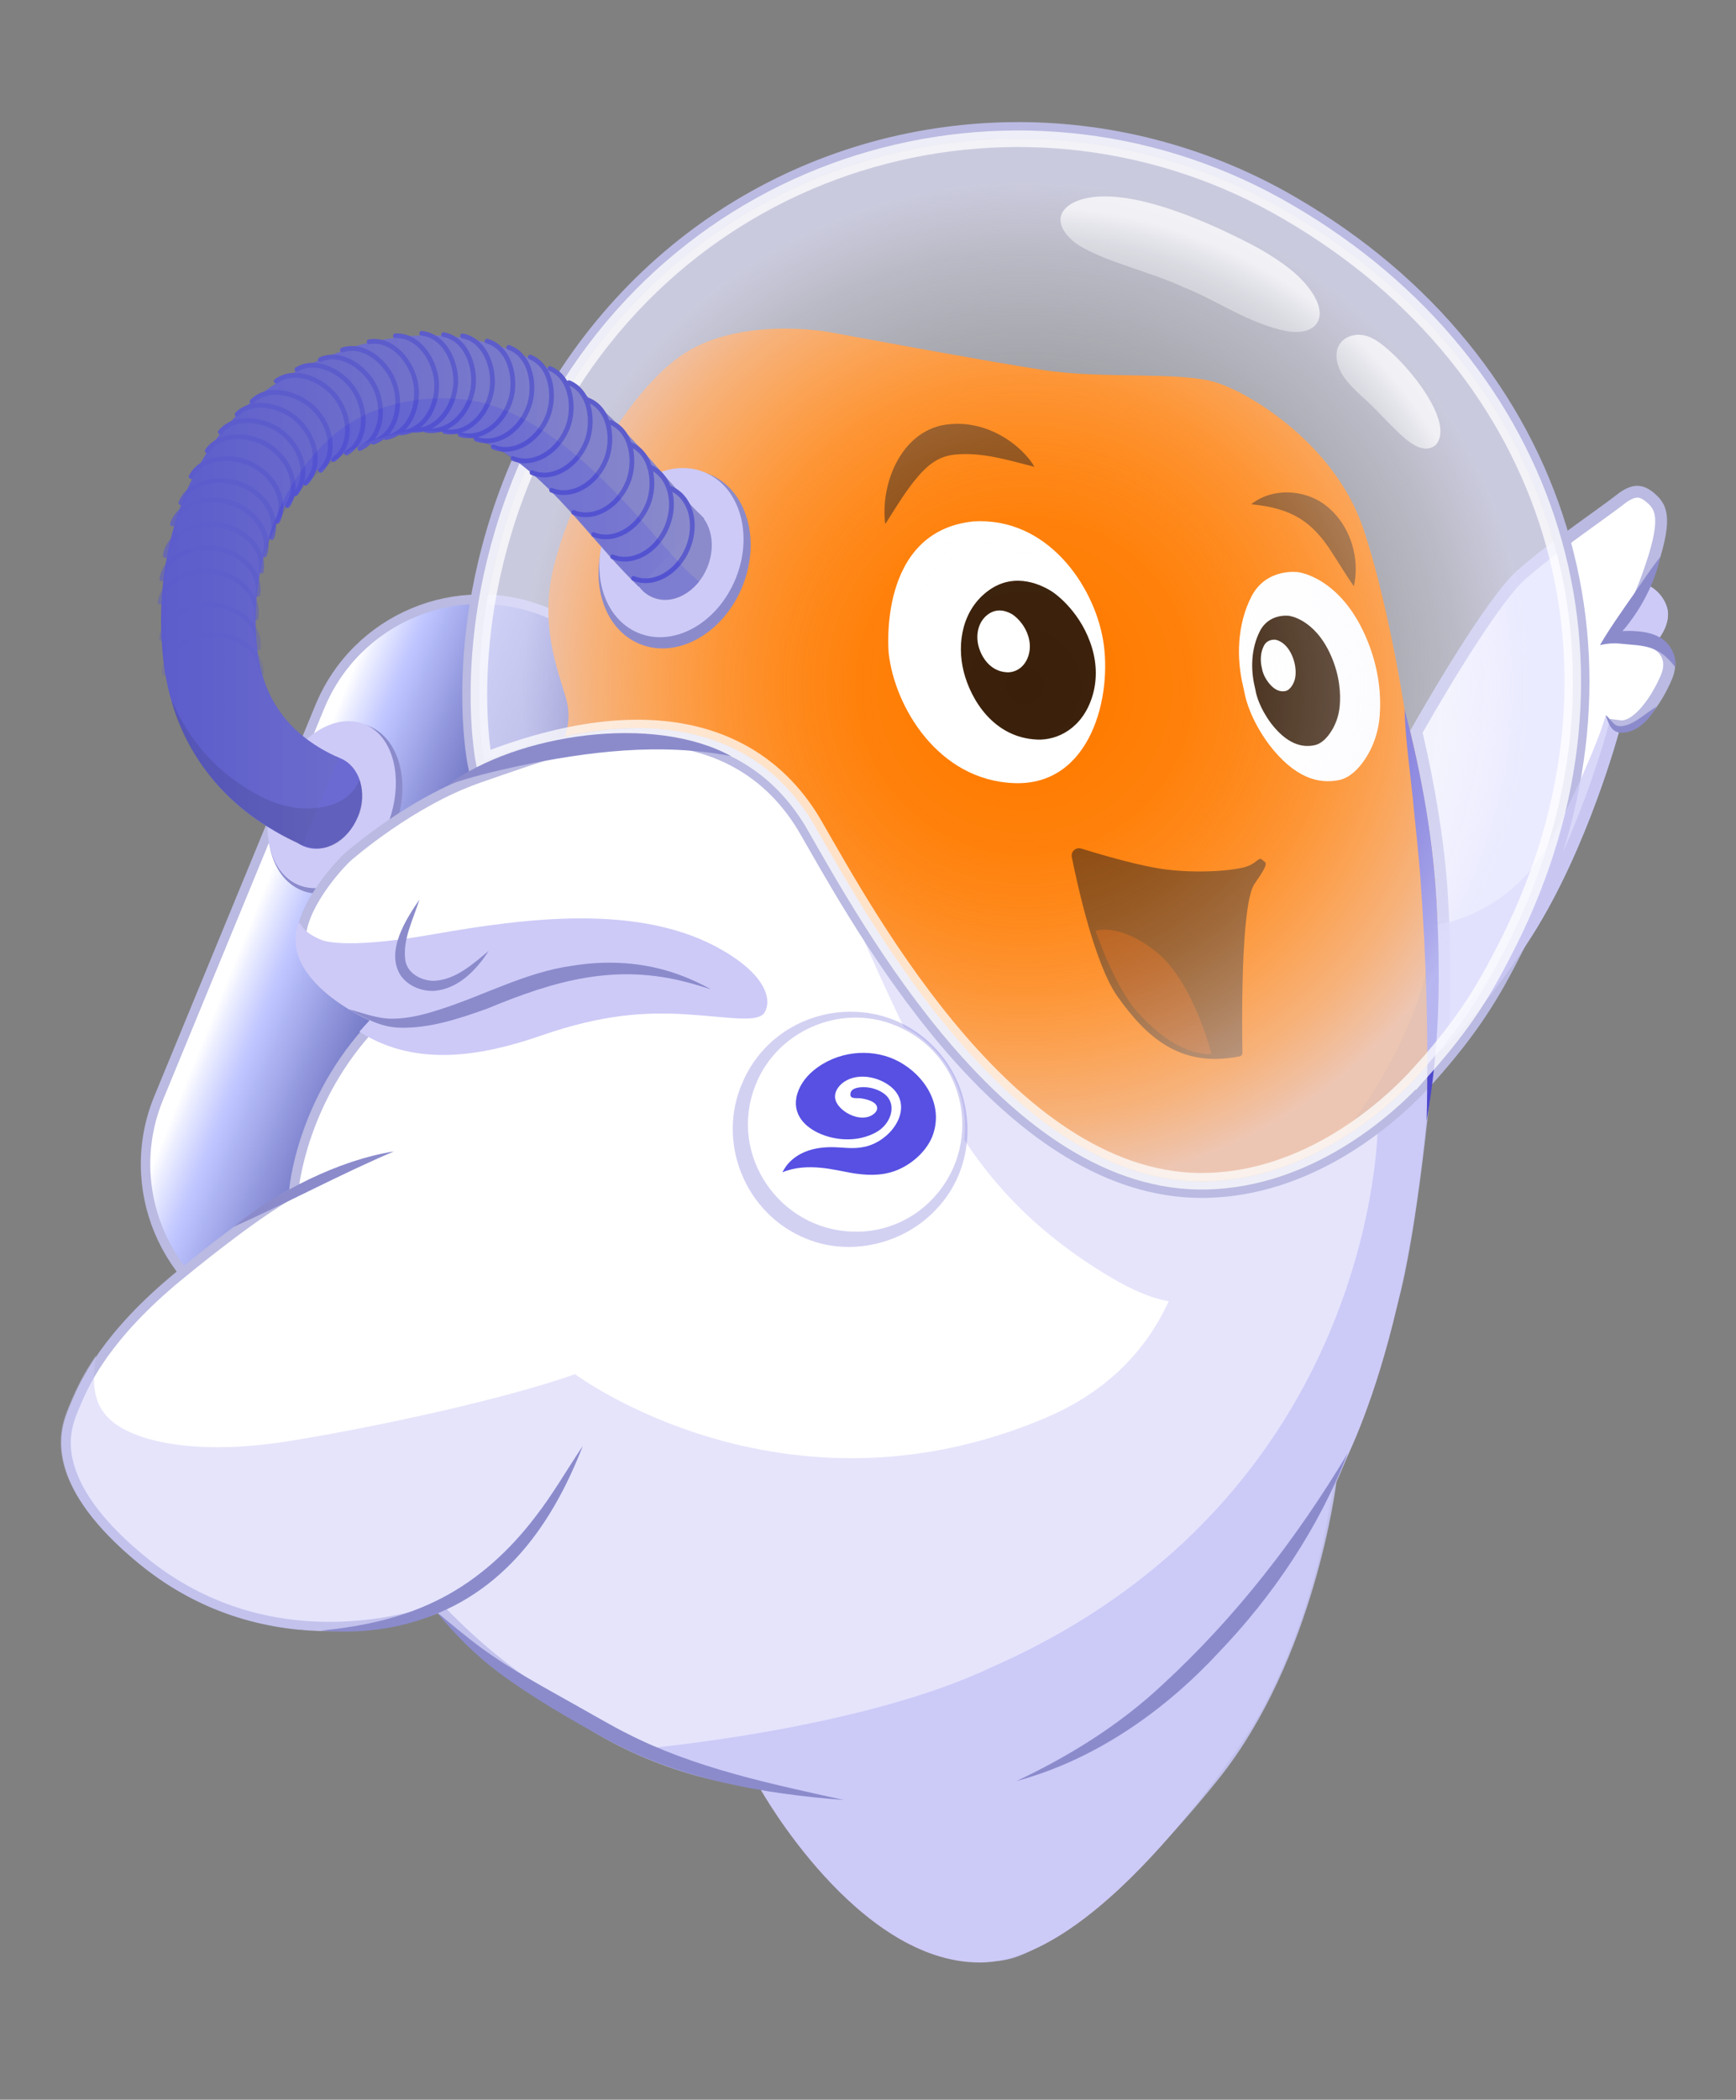 <?xml version="1.0" encoding="UTF-8"?>
<svg xmlns="http://www.w3.org/2000/svg" xmlns:xlink="http://www.w3.org/1999/xlink" version="1.1" viewBox="0 0 734.09 887.55">
  <rect x="0" y="0" width="734.09" height="887.55" fill="#808080" stroke="none"/>
  <!-- Generator: Adobe Illustrator 29.1.0, SVG Export Plug-In . SVG Version: 2.1.0 Build 142)  -->
  <defs>
    <style>
      .st0 {
        fill: #babae2;
      }

      .st1, .st2, .st3, .st4, .st5, .st6, .st7, .st8, .st9, .st10, .st11 {
        stroke-miterlimit: 10;
      }

      .st1, .st2, .st3, .st4, .st6, .st7, .st8, .st9, .st11 {
        fill: none;
      }

      .st1, .st3, .st4, .st6, .st7, .st8, .st9, .st11 {
        stroke: #5c5ccc;
        stroke-linecap: round;
        stroke-width: 2px;
      }

      .st1, .st12 {
        opacity: .25;
      }

      .st13 {
        mix-blend-mode: darken;
        opacity: .15;
      }

      .st13, .st14, .st15, .st16 {
        fill: #cdcaf7;
      }

      .st17 {
        fill: #b24e00;
      }

      .st18 {
        fill: #3a200a;
      }

      .st19 {
        fill: blue;
      }

      .st19, .st20 {
        opacity: .1;
      }

      .st21 {
        fill: #4e48cc;
      }

      .st22 {
        isolation: isolate;
      }

      .st2 {
        stroke: url(#linear-gradient1);
        stroke-width: 40px;
      }

      .st3, .st16 {
        opacity: .75;
      }

      .st23 {
        mix-blend-mode: multiply;
      }

      .st4 {
        opacity: .45;
      }

      .st24 {
        fill: #5750e3;
      }

      .st25 {
        fill: #fff;
      }

      .st5 {
        fill: url(#linear-gradient);
        stroke: #babae2;
        stroke-width: 4px;
      }

      .st7 {
        opacity: .35;
      }

      .st26 {
        fill: #894406;
      }

      .st15 {
        opacity: .51;
      }

      .st27 {
        fill: url(#radial-gradient1);
      }

      .st8 {
        opacity: .55;
      }

      .st28 {
        fill: #e56e00;
      }

      .st29 {
        fill: #ff7b00;
      }

      .st9 {
        opacity: .85;
      }

      .st10 {
        fill: url(#radial-gradient);
        stroke: #fff;
        stroke-opacity: .75;
        stroke-width: 7px;
      }

      .st30 {
        display: none;
      }

      .st11 {
        opacity: .65;
      }

      .st31 {
        fill: #5c5ccc;
        opacity: .87;
      }

      .st32 {
        fill: #8b8bcc;
      }
    </style>
    <linearGradient id="linear-gradient" x1="108.02" y1="384.71" x2="256.13" y2="444.65" gradientUnits="userSpaceOnUse">
      <stop offset="0" stop-color="#fff"/>
      <stop offset=".03" stop-color="#edefff"/>
      <stop offset=".1" stop-color="#cacfff"/>
      <stop offset=".13" stop-color="#bdc4ff"/>
      <stop offset=".32" stop-color="#888dd5"/>
      <stop offset=".56" stop-color="#4e51a7"/>
      <stop offset=".76" stop-color="#232585"/>
      <stop offset=".91" stop-color="#090a70"/>
      <stop offset="1" stop-color="#000069"/>
    </linearGradient>
    <radialGradient id="radial-gradient" cx="338.68" cy="302.43" fx="338.68" fy="302.43" r="212.75" gradientTransform="translate(293.78 -142.26) rotate(30.34)" gradientUnits="userSpaceOnUse">
      <stop offset="0" stop-color="#fff" stop-opacity="0"/>
      <stop offset=".19" stop-color="#fefeff" stop-opacity=".01"/>
      <stop offset=".34" stop-color="#fdfdff" stop-opacity=".05"/>
      <stop offset=".48" stop-color="#fafaff" stop-opacity=".12"/>
      <stop offset=".61" stop-color="#f7f7ff" stop-opacity=".21"/>
      <stop offset=".73" stop-color="#f3f3ff" stop-opacity=".33"/>
      <stop offset=".86" stop-color="#ededff" stop-opacity=".48"/>
      <stop offset=".97" stop-color="#e7e7ff" stop-opacity=".65"/>
      <stop offset="1" stop-color="#e6e6ff" stop-opacity=".7"/>
    </radialGradient>
    <linearGradient id="linear-gradient1" x1="68.11" y1="249.64" x2="297.77" y2="249.64" gradientUnits="userSpaceOnUse">
      <stop offset="0" stop-color="#5c5ccc"/>
      <stop offset="1" stop-color="#8b8bcc"/>
    </linearGradient>
    <radialGradient id="radial-gradient1" cx="434.85" cy="288.23" fx="434.85" fy="288.23" r="201.17" gradientUnits="userSpaceOnUse">
      <stop offset=".75" stop-color="#fff" stop-opacity=".35"/>
      <stop offset=".86" stop-color="#fff" stop-opacity=".36"/>
      <stop offset=".9" stop-color="#fff" stop-opacity=".38"/>
      <stop offset=".93" stop-color="#fff" stop-opacity=".43"/>
      <stop offset=".95" stop-color="#fff" stop-opacity=".5"/>
      <stop offset=".97" stop-color="#fff" stop-opacity=".58"/>
      <stop offset=".99" stop-color="#fff" stop-opacity=".69"/>
      <stop offset="1" stop-color="#fff" stop-opacity=".75"/>
    </radialGradient>
  </defs>
  <g class="st22">
    <g id="Layer_3">
      <rect class="st30" width="734.09" height="887.55"/>
      <path class="st5" d="M107.03,560.01h0c-37.51-15.46-55.39-58.39-39.93-95.9l68.13-165.35c15.46-37.51,58.39-55.39,95.9-39.93h0c37.51,15.46,55.39,58.39,39.93,95.9l-68.13,165.35c-15.46,37.51-58.39,55.39-95.9,39.93Z"/>
      <g>
        <ellipse class="st32" cx="141.76" cy="341.64" rx="37.53" ry="26.52" transform="translate(-228.12 342.56) rotate(-67.61)"/>
        <ellipse class="st14" cx="140.26" cy="340.15" rx="36.73" ry="25.14" transform="translate(-227.68 340.25) rotate(-67.61)"/>
      </g>
    </g>
    <g id="Layer_1">
      <g>
        <g>
          <path class="st25" d="M417.77,827.13c-11.83,0-26.23-4.62-40.55-13-18.58-10.88-48.87-48.68-52.55-59.05l-.45-1.26-1.34-.07c-.34-.02-34.13-1.89-69.17-22.4-34.58-20.24-50.81-33.94-67.18-50.77l-.93-.96-1.24.49c-.19.07-19.02,7.41-44.85,7.41-29.96,0-56.65-9.42-79.32-28-26.35-21.59-36.61-41.8-30.5-60.05.8-2.39,1.91-5,2.89-7.24,3.28-7.51,11.99-27.45,43.27-53.09,33.4-27.37,47.18-34.4,47.31-34.47l1.01-.51.09-1.13c.03-.38,3.31-38.11,33.8-70.19l1.98-2.08-2.64-1.13c-.26-.11-25.93-11.32-29.73-28.22-3.78-16.8,18.93-38.77,19.16-38.99.21-.18,26.3-23.23,55.25-33.38,29.09-10.2,36.02-11.93,36.08-11.94l.85-.21.43-.76c.03-.05.64-1.15,1.31-2.97,10.21-2.13,20-3.21,29.13-3.21,32.69,0,57.97,13.89,73.1,40.16.88,1.52,1.81,3.15,2.79,4.87,25.12,43.86,83.94,146.56,162.69,146.56.82,0,1.65-.01,2.48-.03,47.5-1.31,82.46-36.51,92.05-47.27.21-.24.43-.48.65-.73-1.79,18.78-7.27,71.35-14.57,96.92-9.51,33.35-17.7,57.27-25.77,75.29l-.12.28-.04.3c-.09.74-9.38,74.48-49.43,124.47-18.11,22.61-36.06,41.14-53.33,55.06-17.87,14.4-28.62,18.69-32.41,19.87-3.01.94-6.44,1.41-10.2,1.41Z"/>
          <path class="st0" d="M269.87,311.96c16.31,0,30.74,3.47,42.88,10.32,11.67,6.58,21.26,16.28,28.49,28.84.88,1.52,1.81,3.15,2.79,4.87,25.29,44.16,84.51,147.57,164.43,147.57.84,0,1.7-.01,2.54-.03,19.19-.53,38.36-6.47,56.97-17.64,14.95-8.98,26.3-19.48,33.1-26.59-2.22,22.16-7.33,67.51-13.92,90.61-9.48,33.25-17.64,57.09-25.68,75.02l-.25.55-.07.6c-.02.18-2.31,18.69-9.51,43.1-6.6,22.41-18.82,54.54-39.5,80.36-40.35,50.38-72.27,70.39-84.78,74.28-2.82.88-6.05,1.32-9.6,1.32-11.48,0-25.53-4.52-39.54-12.72-17.86-10.46-48.16-48.09-51.67-57.99l-.9-2.52-2.67-.13c-.33-.02-33.68-1.89-68.26-22.13-34.38-20.12-50.51-33.73-66.76-50.44l-1.86-1.91-2.48.98c-.18.07-18.71,7.27-44.12,7.27-29.49,0-55.75-9.27-78.05-27.54-16.14-13.23-26.21-26.04-29.93-38.1-2.82-9.13-1.32-15.66.06-19.77.77-2.31,1.86-4.87,2.82-7.08,3.23-7.39,11.79-27.01,42.7-52.34,33.11-27.14,46.81-34.16,46.94-34.22l2.02-1.01.18-2.25c.03-.37,3.3-37.45,33.26-68.97l3.95-4.16-5.27-2.27c-.25-.11-25-10.93-28.57-26.82-2.92-12.98,12.34-31.09,18.54-37.06,1.3-1.14,26.62-23.19,54.58-32.99,28.85-10.12,35.83-11.87,35.89-11.89l1.7-.41.85-1.53c.07-.12.5-.9,1.03-2.21,9.69-1.96,18.99-2.95,27.66-2.95M269.87,307.96c-9.5,0-19.71,1.13-30.64,3.48-.76,2.32-1.54,3.72-1.54,3.72,0,0-6.59,1.59-36.27,12-29.69,10.41-55.97,33.82-55.97,33.82,0,0-23.81,22.76-19.73,40.88,4.08,18.11,30.9,29.62,30.9,29.62-31.38,33.01-34.34,71.41-34.34,71.41,0,0-13.61,6.78-47.69,34.71-31.26,25.62-40.31,45.77-43.83,53.83-1.04,2.39-2.14,4.98-2.95,7.41-2.75,8.22-7.86,30.28,31.13,62.23,27.44,22.49,56.99,28.45,80.58,28.45,26.57,0,45.59-7.55,45.59-7.55,15.38,15.82,31.68,30.07,67.6,51.1,35.93,21.03,70.09,22.67,70.09,22.67,3.76,10.59,34.29,48.9,53.42,60.1,14.5,8.49,29.36,13.27,41.56,13.27,3.9,0,7.53-.49,10.79-1.5,13.46-4.18,45.83-24.55,86.71-75.6,40.88-51.04,49.85-125.48,49.85-125.48,8.56-19.11,16.9-44.11,25.87-75.55,8.57-30.04,14.68-97.48,15.21-103.47-1.5,1.75-3.05,3.54-4.7,5.4-15.82,17.76-48.89,45.46-90.61,46.61-.81.02-1.62.03-2.43.03-80.7,0-140.91-110.78-163.75-150.43-14.96-25.98-40.06-41.17-74.84-41.17h0Z"/>
        </g>
        <g>
          <path class="st25" d="M609.85,440.06c1.05-14.33,1.62-33.21-.15-62.43-1.83-30.23-9.35-62.32-10.8-68.29,4.92-8.66,31.76-55.29,44.43-66.4,9.84-8.62,22.36-17.64,31.5-24.23,4.26-3.07,7.94-5.72,10.24-7.54,2.85-2.25,5.23-3.35,7.28-3.35s4.2,1.14,6.69,3.58c3.81,3.72,6.4,9.25-3.57,35.58l-.8,2.12,2.04,1c.16.08,4.22,2.21,5.82,7.39,1.54,4.99-2.96,10.79-3,10.85l-1.9,2.42,2.75,1.37c.86.44,8.36,4.61,4.26,14.16-5.22,12.18-12.99,20.69-18.89,20.69h0c-.28,0-.56-.02-.83-.05l-2.18-.29-.56,2.12c-.13.48-13.09,48.67-36.5,85.5-15.76,24.79-28.75,38.96-35.83,45.78Z"/>
          <path class="st0" d="M692.36,210.34c.86,0,2.32.3,4.94,2.87,3.06,3,5.27,8.01-4.16,32.91l-1.79,4.31,4.23,1.93c.38.21,3.36,1.97,4.57,5.89.95,3.07-1.61,7.32-2.57,8.55l-4.06,4.91,5.73,2.67c1.53.82,6.09,3.95,3.09,10.95-4.69,10.93-11.82,19.17-16.59,19.17-.17,0-.34-.01-.5-.03l-4.36-.57-1.13,4.25c-.13.48-13,48.32-36.19,84.8-11.37,17.88-22.27,31.55-30.79,40.6.74-13.54.94-31.03-.58-56.05-1.77-29.21-8.71-59.77-10.63-67.77,14.29-25.1,33.85-56.51,43.42-64.89,9.75-8.54,22.21-17.52,31.31-24.08,4.46-3.22,7.99-5.76,10.33-7.6,2.36-1.86,4.28-2.81,5.73-2.81M692.36,205.34c-2.64,0-5.49,1.24-8.84,3.89-7.05,5.58-27.26,19.07-41.83,31.84-13.33,11.68-40.84,59.76-45.45,67.91.12.46,8.96,35.79,10.97,68.81,1.91,31.59,1.15,51.21-.35,68.36,3.89-3.25,20.15-17.82,40.93-50.52,23.9-37.6,36.8-86.2,36.8-86.2.38.05.77.08,1.15.08,8,0,16.23-10.65,21.19-22.2,5.19-12.11-5.44-17.39-5.44-17.39,0,0,5.39-6.78,3.43-13.14-1.96-6.35-7.1-8.89-7.1-8.89,9.53-25.19,8.4-32.95,2.98-38.25-2.84-2.78-5.52-4.29-8.44-4.29h0Z"/>
        </g>
      </g>
      <path class="st14" d="M582.62,475.82s0,157.19-163.51,229.01c-56.48,26.79-149.47,34.58-149.47,34.58l51.86,16.76s40.86,73.37,92.83,73.37,114.31-98.44,114.31-98.44c0,0,26.36-39.31,35.2-104.13,0,0,34.44-54.28,41.08-179.02l-22.3,27.87Z"/>
      <path class="st15" d="M566.67,481.35s-32.38,22.73-72.47,17.99c-40.09-4.75-90.22-57.22-108.68-84.69-18.46-27.48-41.09-65.74-41.09-65.74,19.42,46.23,38.23,88.96,56.69,121.92,18.46,32.96,42.64,53.3,66.21,67.68,6.62,4.03,17.03,9.88,26.87,11.52-11.52,25.23-31.13,40.44-52.14,49.34-111.16,47.08-198.89-18.51-198.89-18.51-30.12,10.67-83.91,22.26-120.09,28.16-36.18,5.89-61.4,1.47-73.44-6.56-11.26-7.51-10.61-18.82-9.08-29.51-5.64,8.24-8.46,14.56-10.08,18.28-1.04,2.39-2.14,4.98-2.95,7.41-2.75,8.22-7.86,30.28,31.13,62.23,58.35,47.82,126.17,20.9,126.17,20.9,15.38,15.82,31.68,30.07,67.6,51.1,35.93,21.03,70.09,22.67,70.09,22.67,3.76,10.59,34.29,48.9,53.42,60.1,19.13,11.2,38.9,15.95,52.35,11.77,13.46-4.18,45.83-24.56,86.71-75.6,40.88-51.04,49.85-125.48,49.85-125.48,8.56-19.11,16.9-44.11,25.87-75.55,8.97-31.45,15.24-103.9,15.24-103.9,0,0-23.77,23.66-39.29,34.48Z"/>
      <g class="st23">
        <path class="st13" d="M508.18,502.85c-79.64,0-138.77-103.26-164.02-147.35-.98-1.71-1.91-3.33-2.78-4.85-14.85-25.78-39.67-39.41-71.79-39.41-18.91,0-40.33,4.64-63.65,13.8l-3.9,1.53-.83-4.11c-.53-2.62-12.57-65.1,24.31-139.23,19.92-40.04,50.07-73.04,87.21-95.45,35.42-21.37,76.16-32.67,117.8-32.67s80.94,10.94,116.18,31.63c28.14,16.42,52.16,36.74,71.38,60.4,18.81,23.15,32.62,48.98,41.05,76.76,8.44,27.83,11.27,56.92,8.39,86.46-2.95,30.27-11.83,60.35-26.4,89.42-10.2,20.35-18.77,34.48-37.27,55.25-9.69,10.87-45.04,46.46-93.14,47.78-.84.02-1.68.03-2.52.03h0Z"/>
        <path class="st0" d="M430.52,58.65c39.18,0,78.72,10.2,114.39,31.14,112.97,65.92,151.61,191.66,93.06,308.42-10.28,20.5-18.59,34.1-36.75,54.48-15.82,17.76-48.89,45.46-90.61,46.61-.81.02-1.62.03-2.43.03-80.69,0-140.92-110.78-163.75-150.43-14.97-25.99-40.05-41.17-74.84-41.17-18.83,0-40.5,4.45-64.94,14.05,0,0-12.75-63.06,24.01-136.96,41.02-82.45,120.7-126.17,201.86-126.17M430.52,51.61c-42.29,0-83.65,11.47-119.62,33.18-37.71,22.75-68.32,56.26-88.54,96.89-19.52,39.24-25.2,75.46-26.52,98.93-1.44,25.61,1.77,41.88,1.91,42.56l1.66,8.22,7.81-3.07c22.92-9,43.9-13.56,62.37-13.56,15.78,0,29.71,3.34,41.39,9.93,11.19,6.31,20.39,15.63,27.35,27.71.87,1.52,1.8,3.14,2.78,4.85,25.55,44.62,85.4,149.11,167.07,149.11.88,0,1.74-.01,2.62-.04,19.72-.54,39.39-6.63,58.45-18.08,18.18-10.92,31.12-24.04,37.22-30.88,18.76-21.06,27.45-35.39,37.79-56.01,14.77-29.45,23.77-59.95,26.76-90.65,2.92-30,.05-59.54-8.53-87.82-8.56-28.22-22.59-54.45-41.69-77.96-19.49-23.98-43.83-44.58-72.35-61.22-35.76-21-76.55-32.1-117.94-32.1h0Z"/>
      </g>
      <path class="st29" d="M607.21,377.78c-2-33.03-10.85-68.35-10.97-68.81-.43.76-.67,1.18-.67,1.18,0,0-7.36-52.11-19.16-86.95-11.8-34.83-47.14-56.94-62.39-61.6-15.25-4.67-47.51-1.3-72.71-5.16-25.19-3.86-90.48-16.04-90.48-16.04,0,0-40.51-7.62-65.14,11.57-24.63,19.19-45.23,61.12-51.76,88.44s4.48,48.42,6.09,57.7c.92,5.3-.06,10.02-1.07,13.1,50.97-10.97,86.43,4.6,105.48,37.68,23.07,40.05,84.27,152.66,166.18,150.4,41.72-1.15,74.79-28.85,90.61-46.61,1.65-1.86,3.2-3.64,4.7-5.4.02-.28.04-.43.04-.43,0,0,.31-.24.89-.72,1.51-17.15,2.27-36.77.35-68.36Z"/>
      <g>
        <path class="st14" d="M125.93,390.44c-1,3.77-1.31,7.58-.5,11.2,4.08,18.11,30.9,29.62,30.9,29.62-1.52,1.6-2.96,3.22-4.35,4.85.29.18.58.36.87.54,23.52,14.4,50.6,9.88,76.14,1.03,25.54-8.86,43.8-10.07,61.89-8.88,18.1,1.19,29.81,3.66,32.49-.92,2.68-4.58,1.74-14.75-17.62-26.09-34.53-20.21-83.42-13.74-122.53-6.87-39.1,6.87-47.41,2.32-47.41,2.32,0,0-7.45-2.79-8.75-7,0,0-.44.06-1.15.21Z"/>
        <path class="st14" d="M682.83,269.11l18.74,1.24.33-.21c-.26-.15-.41-.23-.41-.23,0,0,5.39-6.78,3.43-13.14-1.96-6.35-7.1-8.89-7.1-8.89.12-.33.24-.64.36-.96l-2.32-.06-13.02,22.25Z"/>
        <g>
          <path class="st28" d="M566.67,481.35c15.52-10.82,39.29-34.48,39.29-34.48l-.11-55.75c-.55,23.83-13.2,57.04-39.19,90.23Z"/>
          <path class="st16" d="M685.99,307.11l-3.95-.31-3.05-4.52s-3.01,13.05-21.37,49.65c-18.37,36.61-51.76,39.18-51.76,39.18l.11,55.75s17.93-13.65,41.83-51.25c23.9-37.6,37.29-87.98,37.29-87.98.32.04.64.04.95.05l-.05-.58Z"/>
        </g>
      </g>
      <path class="st25" d="M375.8,276.12c2.48,22.52,20.89,53.82,53.21,54.91s41.48-36.91,37.43-60.54c-4.01-23.43-23.86-51.99-54.79-50.09-40.93,4.16-35.85,55.72-35.85,55.72Z"/>
      <path class="st25" d="M526.26,292.81c-.16-.86-.34-1.7-.55-2.55-2.92-11.97-2.62-26.17,3.43-38.02,6.31-12.36,19.74-10.4,19.74-10.4,0,0,17.37,1.86,28.43,26.79,6.17,13.92,6.76,26.17,6.08,34.29-.61,7.25-3.18,14.24-7.62,19.99-2.52,3.26-5.76,5.99-9.26,6.76-9.16,1.99-19.18-1.07-29.81-14.86-7.81-10.57-9.92-19.14-10.44-21.99Z"/>
      <path class="st26" d="M457.2,358.68c-2.26-.7-4.45,1.27-3.98,3.59,2.57,12.79,9.92,45.83,19.46,59.14,11.78,16.44,26.09,30.29,51.56,25.09.67-.14,1.15-.74,1.14-1.42-.17-8.68-.94-62.76,5.12-71.48,6.6-9.49,4.83-8.69,3.3-10.11s-1.77.79-5.94,2.54-18.95,3.31-33.92,1.61c-10.98-1.24-28.29-6.34-36.75-8.96Z"/>
      <path class="st17" d="M463.3,393.47s7.88,23.62,18.06,34.77c10.18,11.15,20.69,17.48,30.95,17.34,0,0-7.7-30.82-23.44-43.29-15.74-12.48-25.57-8.82-25.57-8.82Z"/>
      <path class="st18" d="M438.64,312.62c8.5.34,19.05-4.72,23.25-18.22,2.05-6.6,1.9-13.69-.05-20.32-4.36-14.84-15.05-22.93-17.62-24.43-3.12-1.82-14.6-8.3-25.99-.19-11.39,8.11-13.68,22.53-10.74,34.34,2.94,11.81,12.62,28.07,31.15,28.82Z"/>
      <path class="st25" d="M425.86,284.18c3.31.13,7.41-1.84,9.05-7.09.8-2.57.74-5.33-.02-7.91-1.7-5.78-5.86-8.92-6.86-9.51-1.21-.71-5.68-3.23-10.11-.07s-5.32,8.77-4.18,13.36,4.91,10.92,12.12,11.21Z"/>
      <path class="st18" d="M530.96,292.04c-.1-.53-.21-1.06-.34-1.59-1.82-7.45-1.63-16.29,2.14-23.67,3.93-7.69,12.29-6.48,12.29-6.48,0,0,10.81,1.16,17.7,16.68,3.84,8.66,4.21,16.29,3.78,21.34-.38,4.51-1.98,8.86-4.75,12.44-1.57,2.03-3.59,3.73-5.77,4.21-5.7,1.24-11.94-.67-18.56-9.25-4.86-6.58-6.18-11.92-6.5-13.69Z"/>
      <path class="st25" d="M533.73,282.99c-.04-.21-.08-.42-.14-.63-.72-2.95-.65-6.46.85-9.38,1.56-3.05,4.87-2.57,4.87-2.57,0,0,4.28.46,7.01,6.61,1.52,3.43,1.67,6.46,1.5,8.46-.15,1.79-.78,3.51-1.88,4.93-.62.8-1.42,1.48-2.29,1.67-2.26.49-4.73-.27-7.35-3.67-1.93-2.61-2.45-4.72-2.58-5.42Z"/>
      <path class="st26" d="M374.34,221.55c-2.27-17.66,7.37-40.64,27.3-42.25,11.22-1.12,22.42,3.63,30.36,11.26,2.06,2.05,3.98,4.21,5.42,6.77-11.24-2.87-22.29-6.34-33.76-5.16-7.3.74-12.13,4.87-17.49,11.69-4.11,5.22-7.74,11.28-11.83,17.68h0Z"/>
      <path class="st26" d="M529.11,213.14c9.54-7.63,24.77-6.25,33.57,2.27,8.67,8,12.37,20.99,9.83,32.4-2.87-4.02-6.09-9.35-8.75-13.44-8.87-14.23-17.58-19.5-34.65-21.23h0Z"/>
      <path class="st21" d="M593.9,299.71c7.42,28.26,12.63,57.34,13.8,86.55,1.55,29.18.73,58.68-4.44,87.47.89-34.55-.12-68.98-2.69-103.42-.6-7.85-1.75-19.19-2.59-27.06-1.25-14.34-3.67-29.49-4.07-43.55h0Z"/>
      <path class="st32" d="M702.16,235.25c-2.99,13.44-10.2,25.81-19.79,35.62,0,0-1.72-3.31-1.72-3.31,2.86-.65,5.68-.89,8.58-.88,4.45.11,9.28.58,13.28,3.13,3.95,2.56,6.52,7.54,5.82,12.12-5.8-7.55-10.31-8.83-19.38-9.51-1.27-.12-2.55-.24-3.84-.36-2.86-.27-5.75-.05-8.55.64h0c3.88-6.75,9.39-14.51,13.87-20.93,3.84-5.55,7.51-11.15,11.74-16.51h0Z"/>
      <path class="st32" d="M678.99,302.28c1.68,1.22,2.9,3.69,4.71,4.45,3.53,1.04,8.07-1.88,11.05-4.09,1.85-1.31,3.69-2.69,5.71-3.96-2.95,5.2-7.44,10.39-13.8,10.99-5.09.56-6.37-3.45-7.66-7.39h0Z"/>
      <path class="st32" d="M569.9,614.31c-12.3,31.55-31.54,60.33-55.05,84.69-22.99,24.69-52.18,44.96-84.99,53.84,22.83-10.8,43.93-23.95,62.2-41.18,30.69-28.31,56.33-61.5,77.83-97.35h0Z"/>
      <path class="st32" d="M356.81,760.85c-34.3-2.62-69.17-8.8-99.73-25.31-15.95-8.82-31.82-17.88-46.5-28.78-9.74-7.34-18.42-16.12-26.1-25.52,6.21,5.19,12.36,10.39,18.79,15.12,12.9,9.53,27.06,16.96,41.01,24.87,6.18,3.43,14.77,8.5,21,11.58,28.56,14.58,60.38,21.14,91.52,28.05h0Z"/>
      <path class="st32" d="M246.44,611.21c-13.84,35.66-35.91,65.13-74.57,75.19-11.89,3.1-24.22,3.88-36.24,2.83,17.94-1.68,35.37-5.49,51.26-13.78,15.71-8.18,28.81-20.27,39.55-34.39,7.36-9.44,13.29-19.9,20-29.85h0Z"/>
      <path class="st32" d="M98.62,518.63c18.44-14.9,44.47-28.21,67.98-31.94-22.76,9.65-45.36,21.94-67.98,31.94h0Z"/>
      <path class="st32" d="M147.62,426.65c6.31,1.64,12.39,4.17,18.98,3.94,6.29-.12,12.55-1.69,18.71-3.67,18.88-5.88,36.87-16,56.69-18.7,13.34-2.2,27.25-1.69,40.24,2.16,6.47,1.89,12.6,4.63,18.43,7.8-3.18-.97-6.34-1.97-9.51-2.81-30.99-8.34-56.55-.86-85.15,10.98-11.79,4.22-24.31,8.41-37.02,8.06-7.85-.2-14.78-3.98-21.37-7.74h0Z"/>
      <path class="st32" d="M206.64,401.96c-5.2,8.07-12.82,16.06-23.04,16.88-5.38.25-11.01-2.03-14.18-6.52-6.49-10.14,2.15-23.64,7.95-32.09-2.67,8.57-7.38,17.25-5.9,26.12,1.11,5.32,6.89,8.24,11.98,8.23,9.07-.35,16.27-6.88,23.18-12.62h0Z"/>
      <g>
        <g>
          <circle class="st25" cx="360.58" cy="476.36" r="47.48"/>
          <g class="st12">
            <path class="st21" d="M395.64,511.43c-13.62,14.46-36.1,19.8-54.64,12.19-25.95-10.37-38.35-41.02-26.84-66.48,13.98-31.84,56.21-39.64,80.5-14.86,18.64,18.51,19.55,50.15.98,69.15h0ZM392.66,508.44c23.95-22.91,16.78-62.64-14.27-75.08-23.13-9.42-50.41,2.56-59.13,25.89-11.19,29.1,10.37,60.43,41.31,61.36,11.73.46,23.56-3.98,32.08-12.17h0Z"/>
          </g>
        </g>
        <path class="st24" d="M330.97,495.27c.14-.32,1.21-1.97,1.47-2.36,1.64-2.2,3.86-3.98,6.27-5.24,4.08-2.12,8.51-2.74,12.8-2.77,4.81.01,9.26.96,14.23-.18.27-.05.58-.15.85-.21,10.51-2.86,19.21-15.39,11.51-23.86l-.65-.65c-4.46-4.16-12.93-6.7-19.34-3.4-3.28,1.69-5.96,5.22-4.7,8.69,1.78,4.9,10.83,9.65,16.06,5.59.73-.58,1.39-1.38,1.45-2.23.28-3.07-5.11-4.23-7.35-4.44-1.6-.13-4.5.47-3.91-2.21.55-2.48,4.64-2.54,6.47-2.42,2.59.15,5.06.99,7.07,2.28,6.54,4.03,4.06,13.24-3.03,16.92-6.93,3.67-15.13,3.45-21.7,1.1-6.68-2.38-13.22-7.63-11.71-15.94.83-4.41,3.62-8.47,7.25-11.45,10.02-8.26,23.79-9.36,34.13-4.73,11.1,4.97,21.05,17.66,16.5,31.51-.16.47-.33.94-.52,1.41-2.72,6.43-9.07,11.83-15.5,14.21-6.19,2.29-12.59,1.92-18.56.91-6.62-1.09-18.49-4.68-29.26-.27,0,0,.16-.26.16-.26Z"/>
      </g>
    </g>
    <g id="Layer_2">
      <path class="st10" d="M601.22,452.69c18.16-20.38,26.47-33.98,36.75-54.48,58.54-116.76,19.9-242.5-93.06-308.42-109.58-64.34-255.43-27.23-316.25,95.02-36.76,73.9-24.01,136.96-24.01,136.96,69.58-27.32,116.71-12.93,139.78,27.12,23.07,40.05,84.27,152.66,166.18,150.4,41.72-1.15,74.79-28.85,90.61-46.61Z"/>
      <ellipse class="st32" cx="285.28" cy="236.37" rx="38.77" ry="30.9" transform="translate(-41.95 410.09) rotate(-67.61)"/>
      <path class="st32" d="M189.4,331.75c29.41-21.68,87.02-30.02,119.74-12.14-30.15-5.77-60.49-1.97-90.19,4.25-9.98,2.19-19.83,4.52-29.55,7.9h0Z"/>
      <ellipse class="st14" cx="283.95" cy="233.61" rx="36.73" ry="29.29" transform="translate(-40.23 407.15) rotate(-67.61)"/>
      <ellipse class="st32" cx="283.95" cy="233.61" rx="20.56" ry="16.4" transform="translate(-40.23 407.15) rotate(-67.61)"/>
      <ellipse class="st31" cx="136.15" cy="339.11" rx="20.15" ry="16.4" transform="translate(-229.26 335.81) rotate(-67.61)"/>
      <path class="st2" d="M283.95,233.61c-30.59-29.26-59.8-85.76-125.86-68.72-17.97,5.68-35.66,14.56-47.94,29.25-18.71,22.4-24.8,56.34-20.94,84.7,3.69,27.07,19.16,47.1,43.69,58.67.9.42,1.8.83,2.72,1.21"/>
      <path class="st6" d="M283.53,206.44c8.37,3.45,11.65,14.76,7.33,25.26-4.33,10.5-14.62,16.22-22.99,12.77"/>
      <path class="st6" d="M274.71,197.34c8.37,3.45,11.65,14.76,7.33,25.26-4.33,10.5-14.62,16.22-22.99,12.77"/>
      <path class="st6" d="M266.67,187.93c9.31,3.84,10.71,17.04,7.33,25.26-4.33,10.5-14.62,16.22-22.99,12.77"/>
      <path class="st6" d="M258.22,178.57c9.31,3.84,10.71,17.04,7.33,25.26-4.33,10.5-14.62,16.22-22.99,12.77"/>
      <path class="st6" d="M248.9,169.19c9.31,3.84,10.71,17.04,7.33,25.26-4.33,10.5-14.62,16.22-22.99,12.77"/>
      <path class="st6" d="M240.6,161.76c9.31,3.84,10.71,17.04,7.33,25.26-4.33,10.5-14.62,16.22-22.99,12.77"/>
      <path class="st6" d="M232.55,155.78c9.31,3.84,10.71,17.04,7.33,25.26-4.33,10.5-14.62,16.22-22.99,12.77"/>
      <path class="st6" d="M224.22,150.92c9.31,3.84,10.71,17.04,7.33,25.26-4.33,10.5-14.62,16.22-22.99,12.77"/>
      <path class="st6" d="M215.11,146.82c9.49,3.37,11.54,16.49,8.56,24.87-3.8,10.7-13.8,16.92-22.34,13.89"/>
      <path class="st6" d="M205.94,144.18c9.68,2.76,12.56,15.72,10.12,24.27-3.12,10.92-12.7,17.76-21.41,15.28"/>
      <path class="st6" d="M195.59,141.98c9.9,1.86,13.96,14.5,12.32,23.24-2.1,11.16-11.01,18.85-19.91,17.18"/>
      <path class="st6" d="M187.59,141.43c9.9,1.86,13.96,14.5,12.32,23.24-2.1,11.16-11.01,18.85-19.91,17.18"/>
      <path class="st6" d="M178.3,140.9c10.02.97,15.19,13.2,14.34,22.05-1.1,11.3-9.29,19.76-18.3,18.89"/>
      <path class="st6" d="M167.18,141.94c10.06-.51,16.97,10.82,17.43,19.7.58,11.34-6.28,20.91-15.32,21.38"/>
      <path class="st6" d="M156.08,144.47c9.92-1.73,18.16,8.69,19.68,17.45,1.95,11.19-3.7,21.52-12.62,23.07"/>
      <path class="st6" d="M144.78,147.93c9.55-3.2,19.26,5.86,22.08,14.29,3.61,10.77-.43,21.83-9.01,24.71"/>
      <path class="st6" d="M135.43,152.01c9.2-4.09,19.72,4.01,23.34,12.13,4.61,10.38,1.64,21.77-6.63,25.45"/>
      <path class="st6" d="M125.54,156.16c8.66-5.15,20.06,1.65,24.6,9.3,5.8,9.76,4.2,21.43-3.58,26.06"/>
      <path class="st6" d="M116.79,161.11c8.12-5.96,20.13-.28,25.38,6.89,6.72,9.16,6.24,20.92-1.06,26.28"/>
      <path class="st6" d="M106.59,169.68c7.14-7.1,19.86-3.28,26.13,3.02,8.01,8.05,9.29,19.76,2.87,26.14"/>
      <path class="st6" d="M100.25,175.13c7.14-7.1,19.86-3.28,26.13,3.02,8.01,8.05,9.29,19.76,2.87,26.14"/>
      <path class="st6" d="M93.17,182.66c6.37-7.8,19.42-5.31,26.3.32,8.79,7.19,11.27,18.7,5.54,25.71"/>
      <path class="st6" d="M87.63,190.59c5.67-8.32,18.88-6.98,26.23-1.98,9.39,6.39,12.87,17.64,7.77,25.13"/>
      <path class="st6" d="M80.82,201.46c4.64-8.94,17.91-9.18,25.81-5.08,10.08,5.23,14.87,15.99,10.7,24.03"/>
      <path class="st9" d="M76.49,212.54c3.61-9.4,16.77-11.13,25.07-7.95,10.6,4.07,16.57,14.22,13.33,22.67"/>
      <path class="st3" d="M72.92,221.48c3.21-9.55,16.29-11.83,24.71-9,10.77,3.62,17.16,13.51,14.27,22.09"/>
      <path class="st11" d="M69.9,234.78c1.62-9.94,14.16-14.31,22.93-12.87,11.21,1.83,19.12,10.55,17.66,19.49"/>
      <path class="st8" d="M68.44,244.66c1.62-9.94,14.16-14.31,22.93-12.87,11.21,1.83,19.12,10.55,17.66,19.49"/>
      <path class="st4" d="M67.72,254.54c1.62-9.94,14.16-14.31,22.93-12.87,11.21,1.83,19.12,10.55,17.66,19.49"/>
      <path class="st7" d="M68.32,269.95c.97-10.02,13.2-15.2,22.05-14.34,11.3,1.09,19.76,9.29,18.89,18.3"/>
      <path class="st1" d="M69.44,284.58c0-10.07,11.67-16.4,20.56-16.4,11.36,0,20.56,7.34,20.56,16.4"/>
      <path class="st27" d="M532.74,105.25c8.59,4.97,17.49,10.98,22.56,19.14,6.76,10.99.31,17.7-11.43,15.53-15.63-3.06-28.87-12.79-43.63-18.63-13.25-6.18-30.34-9.89-42.46-16.67-7.71-4.18-14.39-13.28-3.99-18.91,19.59-9.79,60.44,9.49,78.75,19.42l.2.12ZM565.22,151.62c.77,7.07,6.94,12.52,11.99,17.13,3.18,2.92,6.62,6.5,10.26,10.27,4.94,4.75,13.15,14.29,19.61,9.1,9.44-10.5-16.78-40.3-26.63-45.04-6.9-3.82-16.12-.48-15.25,8.35l.02.18Z"/>
      <path class="st20" d="M152.04,329.57c-2.35,6.04-8.33,11.32-19.53,12.06-12.51.83-22.78-4.3-33.3-11.82s-19.77-18.32-26.68-33.66c0,0,6.26,31.83,40.08,52.74,11.34,7.08,27.66,19.38,38.71-3.54,3.84-6.63.73-15.79.73-15.79Z"/>
      <path class="st19" d="M111.91,234.58c4.03-19.7,14.94-39.29,30.75-51.94,15.38-12.31,37.69-16.42,56.88-13.3,29.92,4.86,58.68,35.43,77.86,57.62,13.66,15.81,18.24,18.88,18.24,18.88,0,0-10.35,13.52-23.32,4.41-12.11-12.37-18.83-20.58-25.96-28.61-12.92-14.54-28.51-30.74-47.6-36.68-33.49-10.43-69.79,9.69-83.58,40.65-1.29,2.89-2.5,5.89-3.27,8.97Z"/>
    </g>
  </g>
</svg>
